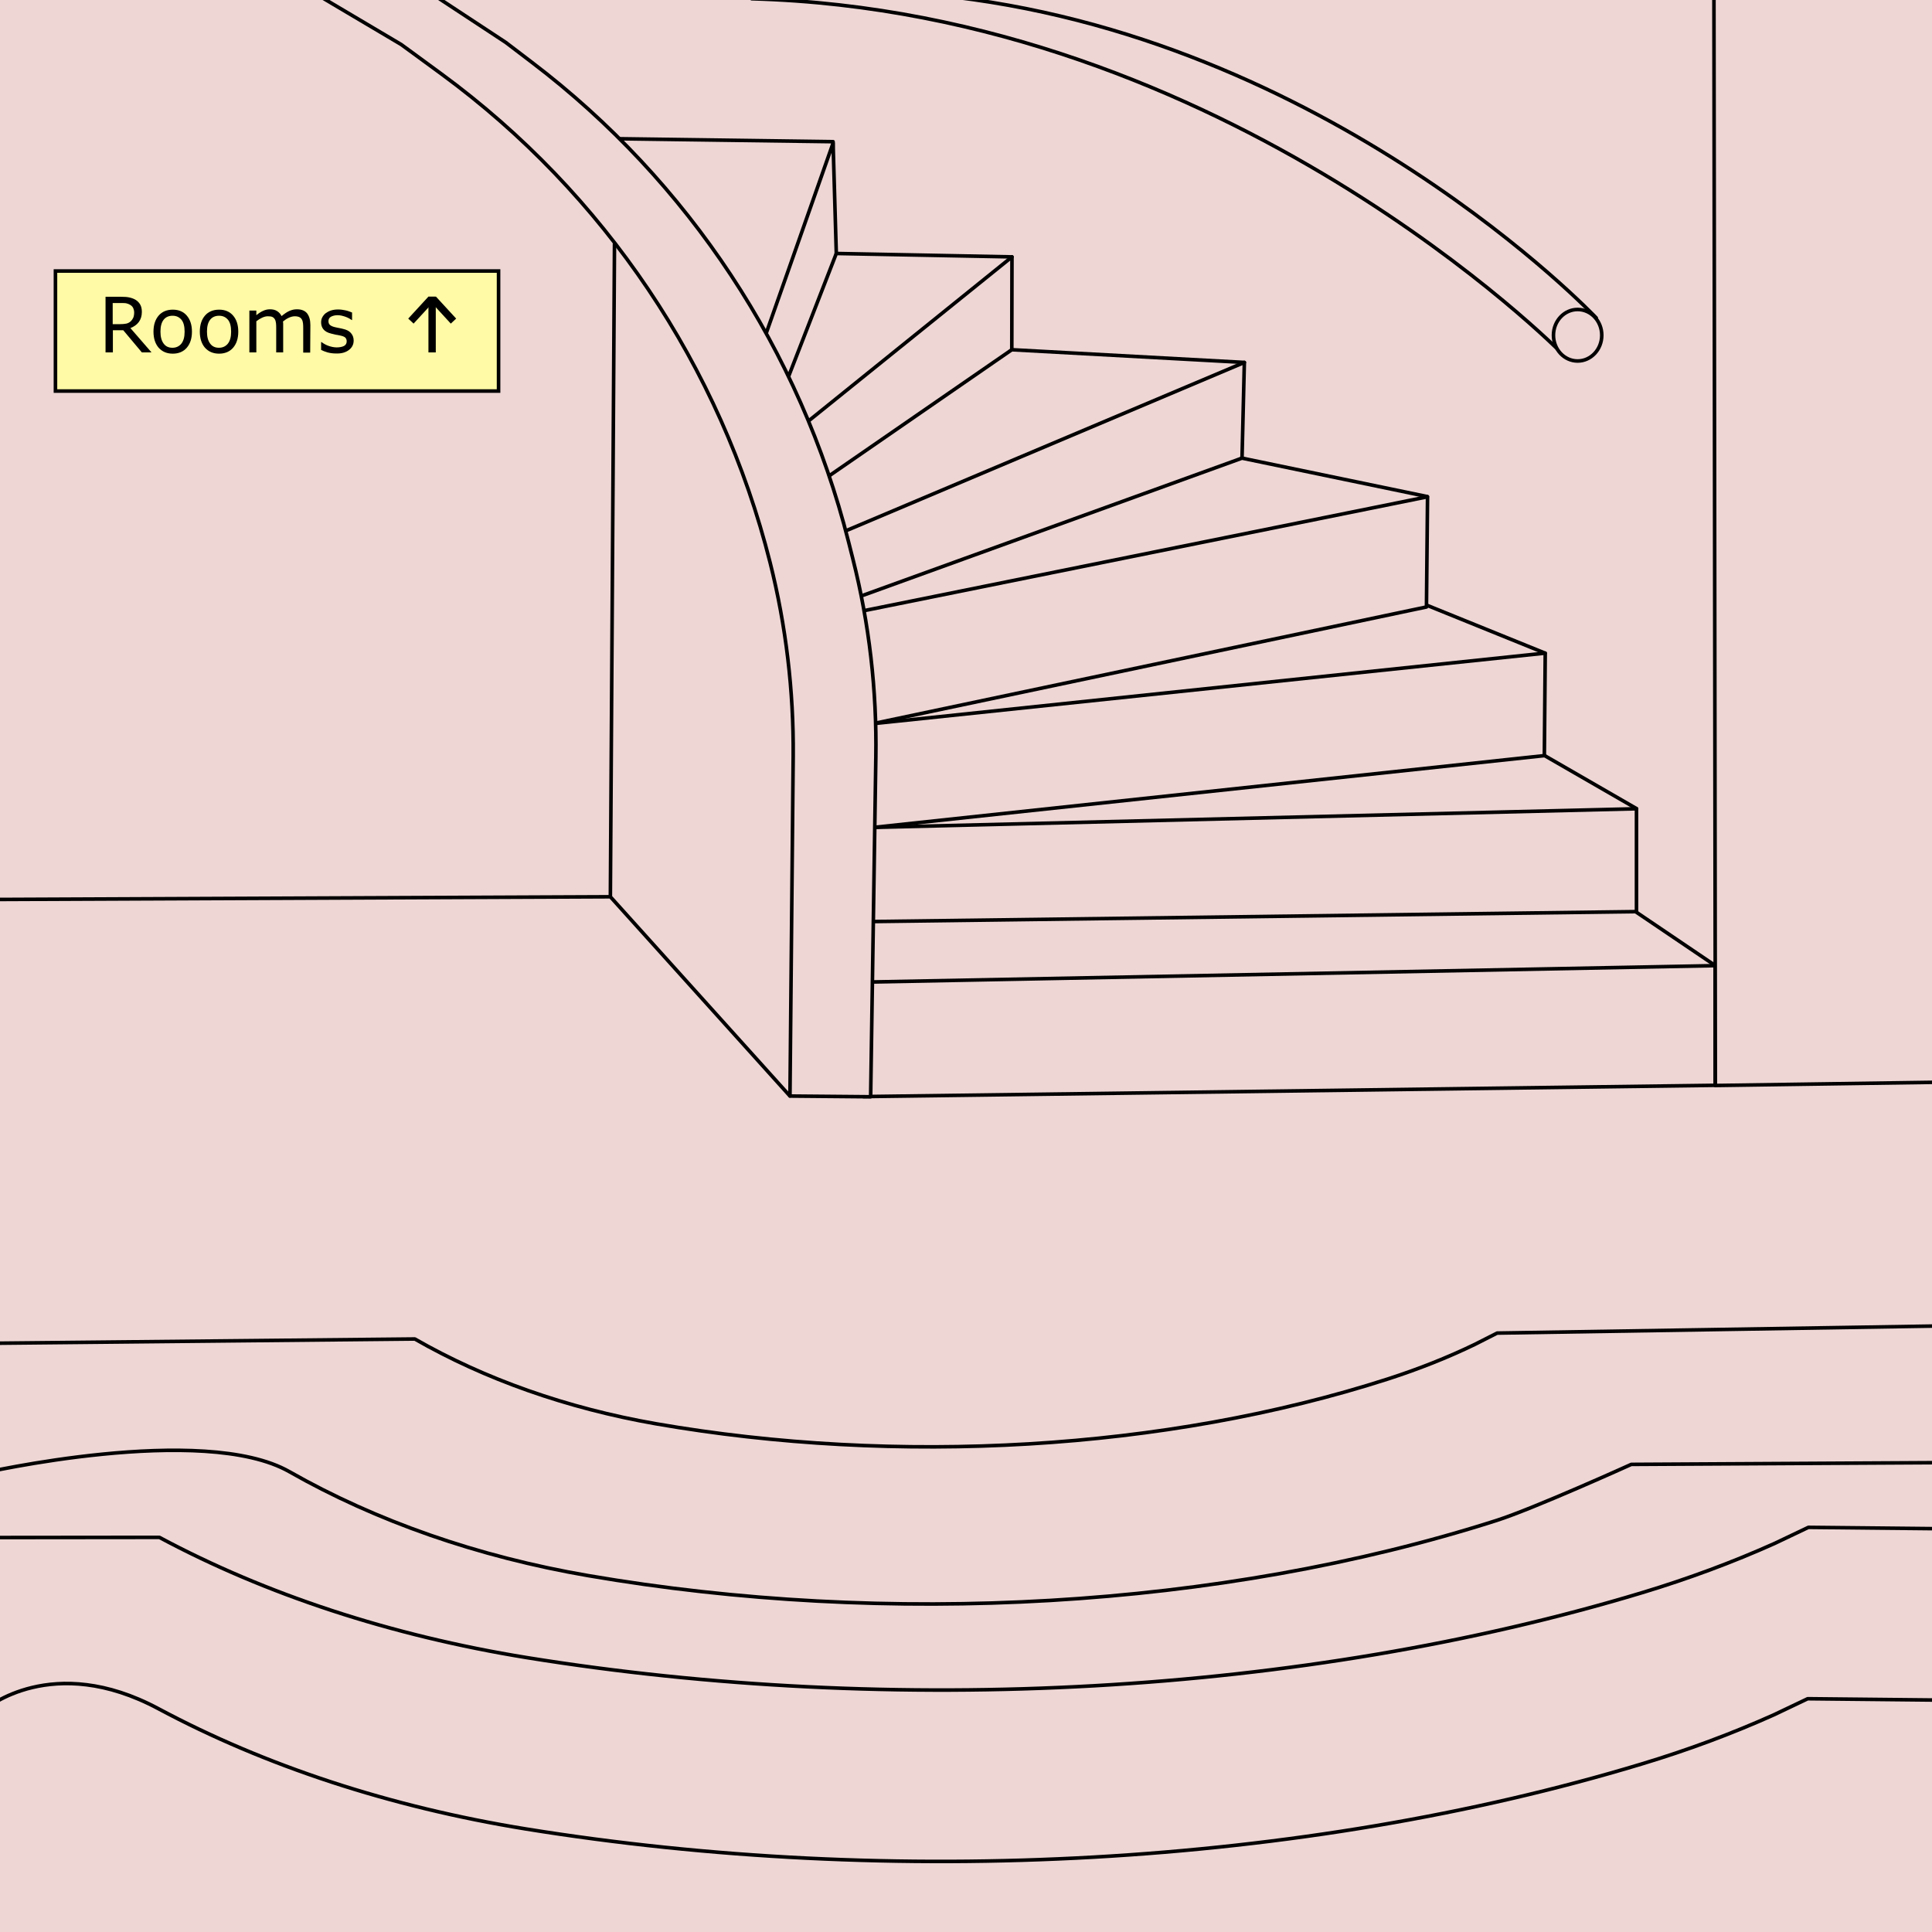 <?xml version="1.0" encoding="utf-8"?>
<!-- Generator: Adobe Illustrator 27.1.1, SVG Export Plug-In . SVG Version: 6.00 Build 0)  -->
<svg version="1.1" id="Layer_1" xmlns="http://www.w3.org/2000/svg" xmlns:xlink="http://www.w3.org/1999/xlink" x="0px" y="0px"
	 viewBox="0 0 1080 1080" style="enable-background:new 0 0 1080 1080;" xml:space="preserve">
<rect x="0" y="0" width="1080" height="1080" fill="#808080" stroke="none"/>
<style type="text/css">
	.st0{clip-path:url(#SVGID_00000108286160968796509920000006261743408735375759_);fill:#EDD6D4;}
	.st1{clip-path:url(#SVGID_00000108286160968796509920000006261743408735375759_);}
	.st2{fill:#EDD6D4;stroke:#000000;stroke-width:2;stroke-linecap:round;stroke-linejoin:round;}
	.st3{fill:#FFFAA5;stroke:#000000;stroke-width:2;stroke-miterlimit:10;}
	
		.st4{clip-path:url(#SVGID_00000108286160968796509920000006261743408735375759_);fill:#EDD6D4;stroke:#000000;stroke-width:2;stroke-linecap:round;stroke-linejoin:round;}
</style>
<g>
	<defs>
		<rect id="SVGID_1_" width="1080" height="1080"/>
	</defs>
	<clipPath id="SVGID_00000137852936798658828200000007745344831157384329_">
		<use xlink:href="#SVGID_1_"  style="overflow:visible;"/>
	</clipPath>
	<path style="clip-path:url(#SVGID_00000137852936798658828200000007745344831157384329_);fill:#EDD6D4;" d="M-3.9-1.8h1085.1
		v1083.9H-3.9L-3.9-1.8z"/>
	<g style="clip-path:url(#SVGID_00000137852936798658828200000007745344831157384329_);">
		<g>
			<path class="st2" d="M1088.9,817.6l-177,1c0,0-54.5,24.7-75.5,31.4c-154.5,49.4-341,59.4-507.5,30.8
				c-61.8-10.6-118.8-30.6-167.1-58.1s-172.6,1-172.6,1l5.5-72.8l237.2-2.4c39,22.4,85,38.7,134.8,47.4
				C500.9,819.2,651.4,811,776,770.8c17-5.5,33.2-11.9,48.5-19.3l12.4-6.3l248.6-4L1088.9,817.6L1088.9,817.6z"/>
			<path class="st2" d="M342.1,77.5l123.6,1.7l-1.9,61.4l-23.2,76.6L337,90.1L342.1,77.5z"/>
			<path class="st2" d="M465.7,80l1.8,61.7l-1.2,74.1l-19.9,19.1l-19.5-44.6L465.7,80z"/>
			<path class="st2" d="M565.7,143.6l-98.2-1.9l-28.3,72.9l10.7,22.4l77.4-45.2L565.7,143.6z"/>
			<path class="st2" d="M449.9,237l115.8-93.4l-0.1,51.9l-49.7,47.3l-64.3,37L449.9,237z"/>
			<path class="st2" d="M483.7,512.7l427.3-5.3l47.9,32.4l-19,21.5l-456.7-0.9L483.7,512.7z"/>
			<path class="st2" d="M863.3,422.3l51.5,29.7l-17,35.2l-413.4-4.4l0.2-30.1l360.3-36L863.3,422.3z"/>
			<path class="st2" d="M565.6,195.5l130,7.1l-21.6,28.2l-210,75.3l-10.5-33.2L565.6,195.5z"/>
			<path class="st2" d="M791.6,335.9l72.1,29.2l-142.6,48.9l-243.5,7l-4.5-52.3L791.6,335.9z"/>
			<path class="st2" d="M483.8,549l475-9.2l0,66.9l-476,6.3L483.8,549z"/>
			<path class="st2" d="M485.2,462.6l429.6-10.5l0,57.5l-430.5,5.6L485.2,462.6z"/>
			<path class="st2" d="M483.6,405l380.2-39.9l-0.5,57.3L483,463.1L483.6,405z"/>
			<path class="st2" d="M472.4,296.9l223.2-94.3l-1.3,53.5l-108.5,50.2L466,339.5l-4-37.9L472.4,296.9z"/>
			<path class="st2" d="M477.7,334.5l216.6-78.4l103.6,21.5l-24.7,34.8l-296.9,44.3L477.7,334.5z"/>
			<path class="st2" d="M478.4,342.3l5.5,63.1l313.5-66.1l0.6-61.6L478.4,342.3z"/>
			<path class="st2" d="M341.2,501.3l-341.6,1.5l-3.7-0.1L-2.9-3.1l211.8-3.1l94.6,67.5l96.2,106.7l55,140.4l2.8,291.8l-16,12.4
				L341.2,501.3l2.3-364.8"/>
			<path class="st2" d="M244.4-1.5l38.3,25.2l14.7,11.2c87.6,66.6,149.9,161.1,176.9,267.8l2.4,9.5c9.2,36.3,13.5,73.7,12.9,111.1
				l-2.9,189.8l-45.1-0.4l1.8-190c0.3-36.5-4-72.8-12.9-108.2c-27.6-109.7-92.6-206.3-183.8-273.2l-22.4-16.4L179.4-1.7L244.4-1.5z"
				/>
		</g>
		<path class="st3" d="M31,151.5h247.7v67.1H31L31,151.5z"/>
		<path class="st2" d="M958.9,606.8L1082,605l1.6-608.1L958.1-2.9L958.9,606.8z"/>
		<path class="st2" d="M-7.5,859.5l96.6-0.1c59.3,31.8,129.4,54.9,205.3,67.2c204.5,33,433.8,21.1,623.6-36.3
			c25.8-7.8,50.6-17,74-27.5l18.9-9l77.4,0.8l-0.4,95.8l-77.4-0.8l-18.9,9c-23.4,10.5-48.1,19.7-74,27.5
			c-189.8,57.4-419,69.3-623.6,36.3C218,1010.1,148,987,88.6,955.2s-96.6,0.1-96.6,0.1L-7.5,859.5L-7.5,859.5z"/>
		<path class="st2" d="M892.3,177.7c0,0-149.6-158.3-368.6-180.4l-103.5,2c266.1,7.4,453.5,198.8,453.5,198.8"/>
	</g>
	<path style="clip-path:url(#SVGID_00000137852936798658828200000007745344831157384329_);" d="M84.7,197h-5.4l-10.4-12.4h-5.8V197
		H59l0-31.1h8.7c1.9,0,3.4,0.1,4.7,0.4s2.4,0.7,3.4,1.3c1.1,0.7,2,1.6,2.6,2.7s0.9,2.4,0.9,4.1c0,2.2-0.6,4.1-1.7,5.6
		s-2.7,2.6-4.7,3.4L84.7,197L84.7,197z M75,174.7c0-0.9-0.2-1.7-0.5-2.4s-0.8-1.3-1.6-1.8c-0.6-0.4-1.3-0.7-2.1-0.9
		s-1.8-0.2-2.9-0.2h-4.9v11.8h4.2c1.3,0,2.4-0.1,3.4-0.3s1.8-0.7,2.5-1.3c0.6-0.6,1.1-1.3,1.4-2S75,175.8,75,174.7z"/>
	<path style="clip-path:url(#SVGID_00000137852936798658828200000007745344831157384329_);" d="M107.3,185.4c0,3.8-1,6.8-2.9,9
		s-4.6,3.3-7.8,3.3c-3.3,0-5.9-1.1-7.9-3.3c-1.9-2.2-2.9-5.2-2.9-9s1-6.8,2.9-9c1.9-2.2,4.6-3.3,7.9-3.3c3.3,0,5.9,1.1,7.8,3.3
		S107.3,181.6,107.3,185.4L107.3,185.4z M103.2,185.4c0-3-0.6-5.3-1.8-6.7s-2.8-2.2-4.9-2.2c-2.1,0-3.8,0.7-5,2.2s-1.8,3.7-1.8,6.7
		c0,2.9,0.6,5.1,1.8,6.7s2.8,2.3,4.9,2.3c2.1,0,3.7-0.8,4.9-2.2C102.6,190.6,103.2,188.4,103.2,185.4z"/>
	<path style="clip-path:url(#SVGID_00000137852936798658828200000007745344831157384329_);" d="M133.2,185.4c0,3.8-1,6.8-2.9,9
		s-4.6,3.3-7.8,3.3c-3.3,0-5.9-1.1-7.9-3.3c-1.9-2.2-2.9-5.2-2.9-9s1-6.8,2.9-9c1.9-2.2,4.6-3.3,7.9-3.3c3.3,0,5.9,1.1,7.8,3.3
		S133.2,181.6,133.2,185.4L133.2,185.4z M129.2,185.4c0-3-0.6-5.3-1.8-6.7s-2.8-2.2-4.9-2.2c-2.1,0-3.8,0.7-5,2.2s-1.8,3.7-1.8,6.7
		c0,2.9,0.6,5.1,1.8,6.7s2.8,2.3,4.9,2.3c2.1,0,3.7-0.8,4.9-2.2C128.6,190.6,129.2,188.4,129.2,185.4z"/>
	<path style="clip-path:url(#SVGID_00000137852936798658828200000007745344831157384329_);" d="M173.4,197.1h-3.9v-13.3
		c0-1,0-2-0.1-2.9c-0.1-0.9-0.3-1.7-0.6-2.2c-0.3-0.6-0.8-1.1-1.4-1.4s-1.5-0.5-2.6-0.5c-1.1,0-2.2,0.3-3.3,0.8s-2.2,1.2-3.3,2.1
		c0,0.3,0.1,0.7,0.1,1.1c0,0.4,0,0.9,0,1.3v14.9h-3.9v-13.3c0-1,0-2-0.1-2.9s-0.3-1.7-0.6-2.2c-0.3-0.6-0.8-1.1-1.4-1.4
		s-1.5-0.4-2.6-0.4c-1.1,0-2.1,0.3-3.2,0.8s-2.2,1.2-3.2,2v17.4h-3.9l0-23.4h3.9v2.6c1.2-1,2.4-1.8,3.7-2.4s2.5-0.9,3.9-0.9
		c1.6,0,2.9,0.3,4,1c1.1,0.7,1.9,1.6,2.5,2.8c1.6-1.3,3-2.3,4.4-2.9s2.7-0.9,4.2-0.9c2.6,0,4.5,0.8,5.7,2.3c1.2,1.6,1.8,3.7,1.8,6.5
		L173.4,197.1L173.4,197.1z"/>
	<path style="clip-path:url(#SVGID_00000137852936798658828200000007745344831157384329_);" d="M197.7,190.4c0,2.1-0.9,3.9-2.6,5.2
		c-1.8,1.4-4.2,2.1-7.2,2c-1.7,0-3.3-0.2-4.8-0.6c-1.4-0.4-2.6-0.9-3.6-1.4v-4.4h0.2c1.2,0.9,2.6,1.7,4.1,2.2s3,0.8,4.4,0.8
		c1.7,0,3.1-0.3,4.1-0.8c1-0.6,1.5-1.4,1.5-2.6c0-0.9-0.3-1.6-0.8-2.1s-1.6-0.9-3.1-1.2c-0.6-0.1-1.3-0.3-2.2-0.4
		c-0.9-0.2-1.7-0.4-2.5-0.6c-2.1-0.5-3.5-1.3-4.4-2.4c-0.9-1.1-1.3-2.4-1.3-3.9c0-1,0.2-1.9,0.6-2.7s1-1.6,1.8-2.3
		c0.8-0.6,1.8-1.2,3-1.6c1.2-0.4,2.6-0.6,4.1-0.6c1.4,0,2.8,0.2,4.2,0.5c1.4,0.3,2.6,0.8,3.6,1.2v4.2h-0.2c-1-0.7-2.2-1.4-3.7-1.9
		s-2.8-0.8-4.2-0.8c-1.4,0-2.6,0.3-3.6,0.8s-1.5,1.4-1.5,2.5c0,1,0.3,1.7,0.9,2.2c0.6,0.5,1.5,0.9,2.8,1.2c0.7,0.2,1.5,0.3,2.4,0.5
		c0.9,0.2,1.6,0.3,2.2,0.5c1.8,0.4,3.2,1.1,4.2,2.2C197.2,187.3,197.7,188.7,197.7,190.4L197.7,190.4z"/>
	<path style="clip-path:url(#SVGID_00000137852936798658828200000007745344831157384329_);" d="M239.5,165.8h4.1V197h-4.1V165.8z"/>
	<path style="clip-path:url(#SVGID_00000137852936798658828200000007745344831157384329_);" d="M239.5,165.8l3,2.8l-11.3,12.3
		l-3-2.8L239.5,165.8z"/>
	<path style="clip-path:url(#SVGID_00000137852936798658828200000007745344831157384329_);" d="M255,178.1l-3,2.8l-11.3-12.3l3-2.8
		L255,178.1z"/>
	
		<ellipse style="clip-path:url(#SVGID_00000137852936798658828200000007745344831157384329_);fill:#EDD6D4;stroke:#000000;stroke-width:2;stroke-linecap:round;stroke-linejoin:round;" cx="881.9" cy="187.4" rx="13.5" ry="14.4"/>
</g>
</svg>
